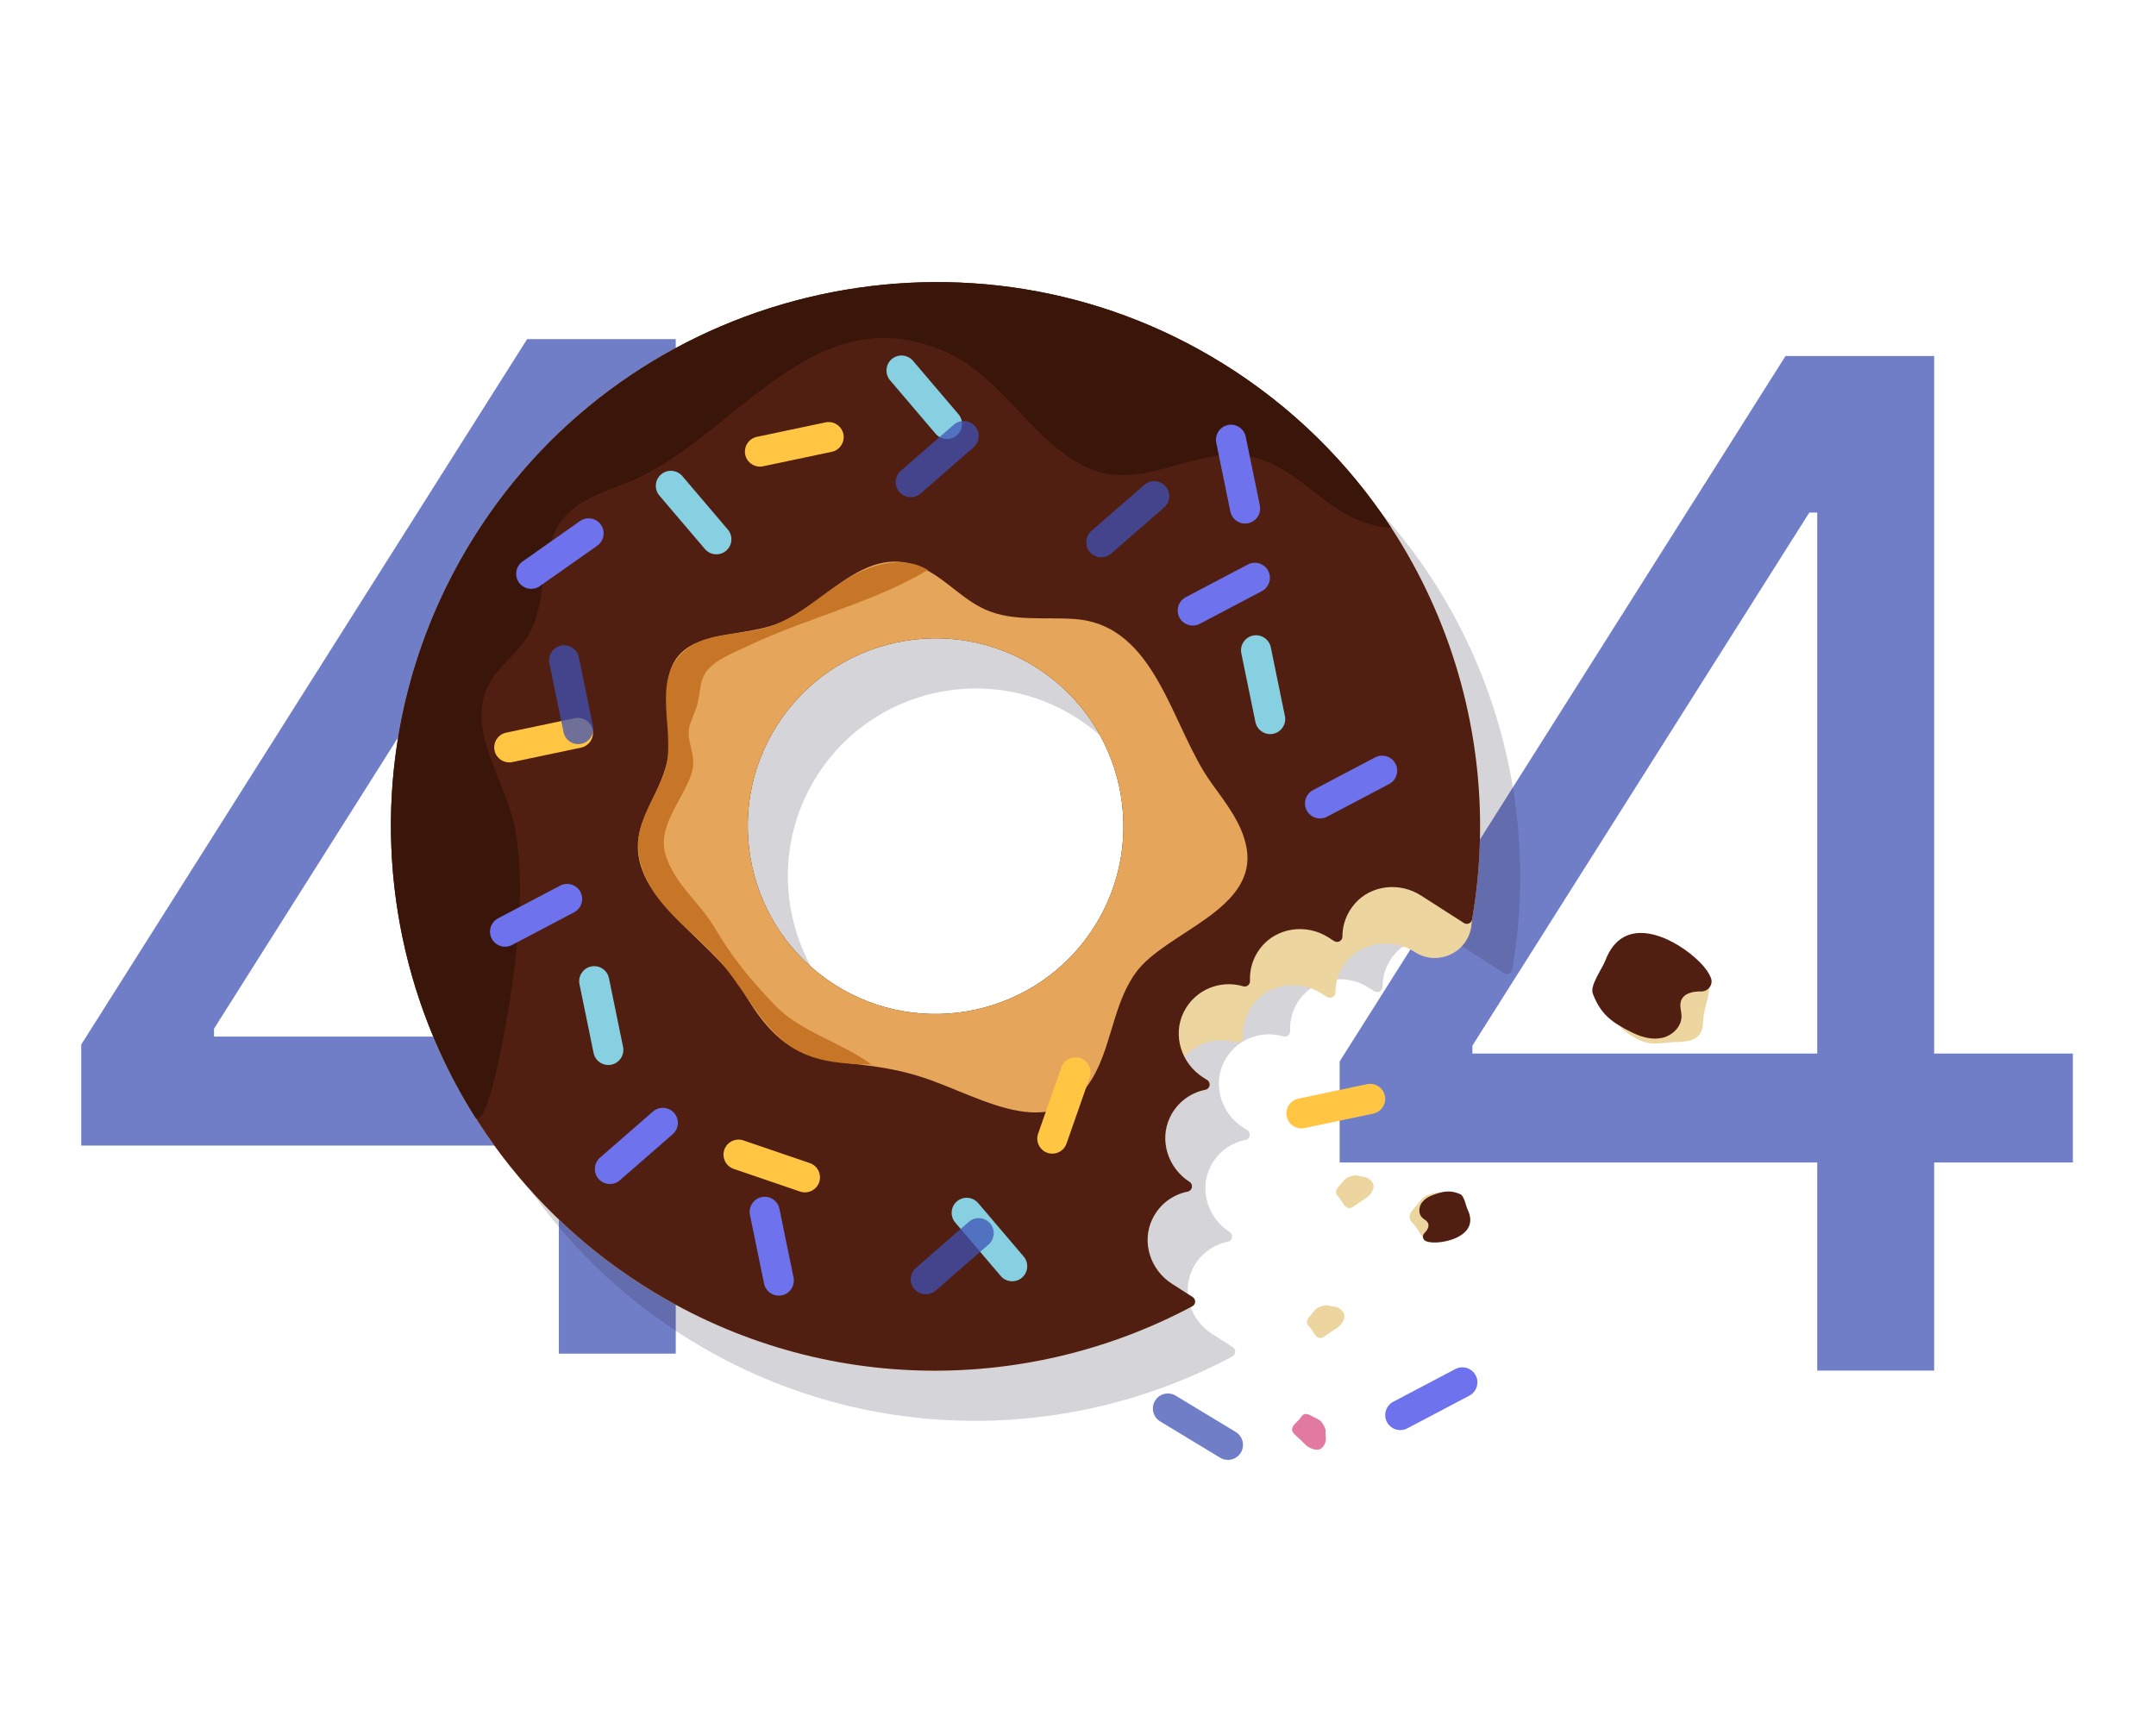 <svg width="430" height="341" viewBox="0 0 430 341" fill="none" xmlns="http://www.w3.org/2000/svg">
<path d="M340.899 196.516C340.987 198.575 339.968 200.89 339.763 202.738C339.633 203.909 339.736 205.183 339.087 206.167C337.764 208.173 334.737 207.707 332.7 207.944C331.107 208.129 329.46 208.31 327.928 207.837C327.02 207.557 326.197 207.058 325.385 206.565C324.728 206.166 324.062 205.76 323.539 205.196C322.845 204.447 322.454 203.475 321.901 202.617C321.49 201.979 320.987 201.403 320.578 200.763C319.62 199.268 319.202 197.435 319.417 195.672C319.541 194.651 319.887 193.629 320.569 192.859C321.149 192.203 321.937 191.765 322.75 191.442C323.865 190.999 325.057 190.75 326.257 190.727C328.433 190.686 330.545 191.379 332.658 191.903C333.68 192.156 334.711 192.371 335.747 192.556C336.59 192.707 337.443 192.839 338.247 193.134C338.827 193.347 339.777 193.715 340.154 194.235C340.655 194.924 340.864 195.7 340.899 196.516Z" fill="#EDD59F"/>
<path d="M320.176 191.579C319.566 193.192 317.07 196.536 317.667 198.153C319.213 202.341 321.568 204.011 325.575 205.974C327.433 206.884 329.558 207.467 331.572 206.995C333.586 206.523 335.39 204.754 335.367 202.685C335.356 201.751 334.993 200.815 335.196 199.903C335.573 198.214 337.407 197.716 339.272 197.753C340.706 197.781 341.755 196.37 341.226 195.036C340.624 193.516 339.273 192.091 338.001 190.97C333.095 186.652 323.679 182.314 320.176 191.579Z" fill="#511F12"/>
<path d="M16.205 228.5V208.342L105.134 67.636H119.758V98.86H109.877L42.686 205.18V206.761H162.444V228.5H16.205ZM111.458 270V222.373V212.986V67.636H134.777V270H111.458Z" fill="#3F51B5" fill-opacity="0.74"/>
<path d="M267.183 231.873V211.716L356.112 71.01H370.736V102.234H360.855L293.664 208.554V210.135H413.422V231.873H267.183ZM362.436 273.374V225.747V216.36V71.01H385.755V273.374H362.436Z" fill="#3F51B5" fill-opacity="0.74"/>
<path opacity="0.2" d="M241.721 266.047C237.43 263.296 235.621 257.76 237.823 253.163C239.259 250.165 241.934 248.27 244.876 247.679C245.819 247.49 246.052 246.254 245.243 245.735C240.952 242.984 239.143 237.448 241.345 232.851C242.781 229.853 245.455 227.958 248.398 227.367C249.341 227.178 249.574 225.942 248.765 225.423L247.937 224.892C243.594 222.107 241.794 216.476 244.095 211.857C246.348 207.334 251.453 205.374 255.953 206.728C256.65 206.938 257.337 206.384 257.304 205.657C257.202 203.431 257.837 201.151 259.295 199.21C262.473 194.977 268.51 194.13 272.965 196.987L274.083 197.704C274.783 198.153 275.734 197.668 275.732 196.837C275.728 194.522 276.521 192.177 278.213 190.241C281.508 186.471 287.186 185.912 291.401 188.614L299.963 194.104C300.607 194.517 301.473 194.142 301.604 193.389C308.938 151.112 290.72 106.604 251.835 82.476C202.161 51.653 136.269 66.083 104.022 114.845C70.534 165.485 85.034 233.559 135.971 266.221C170.267 288.213 212.243 288.463 245.798 270.552C246.517 270.168 246.551 269.145 245.864 268.705L241.721 266.047ZM174.369 206.334C156.973 195.18 151.896 171.953 163.05 154.557C174.204 137.162 197.431 132.084 214.827 143.238C232.223 154.392 237.3 177.619 226.146 195.015C214.992 212.41 191.765 217.488 174.369 206.334Z" fill="#302B44"/>
<path d="M279.622 159.417C276.289 159.917 249.289 170.75 247.122 173.084C244.955 175.417 230.455 198.251 230.455 198.917C230.455 199.584 230.788 212.417 230.955 213.25C231.005 213.502 232.217 214.227 233.96 215.156C234.126 214.436 234.367 213.725 234.709 213.037C236.957 208.523 242.046 206.561 246.54 207.899C247.234 208.106 247.951 207.56 247.918 206.836C247.816 204.611 248.451 202.33 249.908 200.389C253.086 196.156 259.124 195.309 263.58 198.167L264.511 198.764C265.419 199.346 266.345 198.828 266.347 197.976C266.352 195.674 267.146 193.346 268.828 191.421C271.954 187.845 278.016 187.229 282.014 189.793L282.19 189.906C286.896 192.924 293.078 189.82 293.498 184.27C294.029 177.256 293.873 170.232 293.057 163.298C287.422 161.212 281.307 159.164 279.622 159.417Z" fill="#EDD59F"/>
<path d="M233.721 256.047C229.43 253.296 227.621 247.76 229.823 243.163C231.259 240.165 233.934 238.27 236.876 237.679C237.819 237.489 238.052 236.254 237.243 235.735C232.952 232.984 231.143 227.448 233.345 222.851C234.781 219.853 237.456 217.958 240.398 217.367C241.341 217.177 241.574 215.942 240.765 215.423L239.937 214.892C235.594 212.107 233.795 206.476 236.095 201.857C238.348 197.334 243.453 195.374 247.953 196.728C248.65 196.938 249.337 196.384 249.304 195.657C249.202 193.431 249.837 191.151 251.295 189.21C254.473 184.977 260.51 184.13 264.965 186.987L266.083 187.704C266.783 188.153 267.734 187.668 267.732 186.837C267.728 184.522 268.521 182.177 270.213 180.241C273.508 176.471 279.186 175.912 283.401 178.614L291.963 184.104C292.607 184.517 293.473 184.142 293.604 183.389C300.938 141.112 282.72 96.604 243.835 72.476C194.161 41.653 128.269 56.083 96.022 104.845C62.534 155.484 77.034 223.559 127.971 256.22C162.268 278.212 204.243 278.463 237.798 260.552C238.517 260.168 238.551 259.145 237.864 258.705L233.721 256.047ZM166.369 196.333C148.974 185.179 143.896 161.952 155.05 144.556C166.204 127.161 189.431 122.083 206.827 133.237C224.223 144.391 229.3 167.618 218.146 185.014C206.991 202.41 183.764 207.487 166.369 196.333Z" fill="#EDD59F"/>
<path d="M233.721 256.047C229.43 253.296 227.621 247.76 229.823 243.163C231.259 240.165 233.934 238.27 236.876 237.679C237.819 237.489 238.052 236.254 237.243 235.735C232.952 232.984 231.143 227.448 233.345 222.851C234.781 219.853 237.456 217.958 240.398 217.367C241.341 217.177 241.574 215.942 240.765 215.423L239.937 214.892C235.594 212.107 233.795 206.476 236.095 201.857C238.348 197.334 243.453 195.374 247.953 196.728C248.65 196.938 249.337 196.384 249.304 195.657C249.202 193.431 249.837 191.151 251.295 189.21C254.473 184.977 260.51 184.13 264.965 186.987L266.083 187.704C266.783 188.153 267.734 187.668 267.732 186.837C267.728 184.522 268.521 182.177 270.213 180.241C273.508 176.471 279.186 175.912 283.401 178.614L291.963 184.104C292.607 184.517 293.473 184.142 293.604 183.389C300.938 141.112 282.72 96.604 243.835 72.476C194.161 41.653 128.269 56.083 96.022 104.845C62.534 155.484 77.034 223.559 127.971 256.22C162.268 278.212 204.243 278.463 237.798 260.552C238.517 260.168 238.551 259.145 237.864 258.705L233.721 256.047ZM166.369 196.333C148.974 185.179 143.896 161.952 155.05 144.556C166.204 127.161 189.431 122.083 206.827 133.237C224.223 144.391 229.3 167.618 218.146 185.014C206.991 202.41 183.764 207.487 166.369 196.333Z" fill="#511F12"/>
<path d="M170.324 212.204C174.296 212.668 178.757 213.17 184.025 214.894C196.222 218.887 211.631 229.635 219.212 212.454C221.91 206.34 222.628 199.281 226.603 193.899C232.584 185.808 251.014 181.484 248.579 168.907C247.645 164.084 244.413 160.091 241.551 156.098C233.61 145.018 230.667 124.688 214.429 123.48C208.436 123.034 202.122 124.032 196.615 121.626C191.766 119.507 188.241 115.007 183.342 113.008C171.712 108.264 163.856 121.91 153.562 124.911C144.507 127.551 132.742 125.559 133.082 138.714C133.185 142.677 133.959 146.663 133.338 150.579C132.59 155.298 129.897 159.448 128.186 163.908C122.728 178.134 141.811 186.575 148.38 197.982C155.52 210.379 161.793 211.206 170.324 212.204ZM155.05 144.556C166.204 127.161 189.431 122.083 206.827 133.237C224.223 144.391 229.3 167.618 218.146 185.014C206.992 202.409 183.765 207.487 166.369 196.333C148.973 185.179 143.896 161.952 155.05 144.556Z" fill="#E5A55A"/>
<path d="M170.324 212.21C171.496 212.276 172.67 212.312 173.834 212.346C167.742 207.848 159.815 205.948 154.556 200.499C149.323 195.076 146.05 190.939 142.398 184.84C139.363 179.771 134.546 176.383 132.737 170.472C131.42 166.165 134.11 162.16 135.999 158.502C136.912 156.734 138.014 154.798 138.227 152.778C138.538 149.825 136.681 147.478 137.622 144.476C138.058 143.083 138.74 141.773 139.108 140.361C139.623 138.388 139.53 136.214 140.551 134.448C142.118 131.739 146.228 130.259 148.935 128.955C152.868 127.061 156.943 125.485 161.032 123.965C169.194 120.933 177.529 118.156 185.054 113.693C180 110.582 173.326 112.631 168.325 115.827C163.325 119.023 158.882 123.341 153.21 125.084C147.786 126.751 141.428 126.006 136.936 129.474C129.248 135.409 135.215 146.216 132.519 154.004C130.929 158.598 127.723 162.657 127.317 167.631C126.906 172.66 129.605 177.46 132.97 181.22C136.335 184.98 140.422 188.049 143.715 191.872C148.969 197.972 152.395 206.127 159.562 209.795C162.865 211.487 166.586 211.999 170.324 212.21Z" fill="#C67626"/>
<path d="M277.436 105.236C269.034 92.394 257.769 81.121 243.833 72.474C194.159 41.651 128.267 56.081 96.02 104.843C71.581 141.798 72.706 188.035 94.892 223.022C98.033 224.648 102.085 197.2 102.344 195.142C103.586 185.267 104.485 175.08 102.714 165.209C101.153 156.502 92.994 145.827 97.271 136.937C99.156 133.019 103.096 130.47 105.342 126.748C109.568 119.748 107.149 109.869 112.274 103.498C115.882 99.013 122.045 97.756 127.259 95.32C147.261 85.972 162.597 59.015 188.19 70.002C199.478 74.848 205.061 86.785 215.296 92.511C227.173 99.156 237.071 88.935 249.155 91.032C255.451 92.125 260.289 96.973 265.484 100.695C268.954 103.177 273.319 105.194 277.436 105.236Z" fill="#3A1509"/>
<path d="M191.16 82.621L182.085 71.961C181.015 70.705 179.112 70.552 177.856 71.621C176.6 72.691 176.447 74.594 177.517 75.85L186.592 86.51C187.662 87.766 189.565 87.919 190.821 86.85C192.077 85.781 192.23 83.878 191.16 82.621Z" fill="#86D0E2"/>
<path d="M145.16 105.621L136.085 94.961C135.015 93.705 133.112 93.552 131.856 94.621C130.6 95.691 130.447 97.594 131.517 98.85L140.592 109.51C141.662 110.766 143.565 110.919 144.821 109.85C146.077 108.781 146.23 106.878 145.16 105.621Z" fill="#86D0E2"/>
<path d="M204.16 250.621L195.085 239.961C194.015 238.705 192.112 238.552 190.856 239.621C189.6 240.691 189.447 242.594 190.516 243.85L199.591 254.51C200.661 255.766 202.564 255.919 203.82 254.85C205.077 253.781 205.23 251.878 204.16 250.621Z" fill="#86D0E2"/>
<path d="M152.187 93.006L165.886 90.121C167.501 89.781 168.544 88.182 168.204 86.567C167.864 84.952 166.265 83.91 164.65 84.25L150.95 87.135C149.335 87.475 148.293 89.074 148.633 90.689C148.973 92.303 150.572 93.346 152.187 93.006Z" fill="#FFC543"/>
<path d="M260.186 225.006L273.885 222.121C275.5 221.781 276.543 220.182 276.203 218.567C275.863 216.952 274.264 215.91 272.649 216.25L258.949 219.135C257.334 219.475 256.292 221.074 256.632 222.689C256.973 224.303 258.572 225.346 260.186 225.006Z" fill="#FFC543"/>
<path d="M102.187 152.006L115.886 149.121C117.501 148.781 118.544 147.182 118.204 145.567C117.864 143.952 116.265 142.91 114.65 143.25L100.95 146.135C99.335 146.475 98.293 148.074 98.633 149.689C98.973 151.303 100.572 152.346 102.187 152.006Z" fill="#FFC543"/>
<path d="M221.613 110.427L232.169 101.23C233.413 100.146 233.544 98.241 232.46 96.997C231.376 95.753 229.472 95.622 228.227 96.706L217.671 105.903C216.427 106.987 216.296 108.892 217.38 110.136C218.464 111.379 220.369 111.511 221.613 110.427Z" fill="#3F51B5" fill-opacity="0.74"/>
<path d="M183.613 98.427L194.169 89.23C195.413 88.146 195.544 86.241 194.46 84.997C193.376 83.753 191.472 83.622 190.227 84.706L179.671 93.903C178.427 94.987 178.296 96.892 179.38 98.136C180.464 99.379 182.369 99.511 183.613 98.427Z" fill="#3F51B5" fill-opacity="0.74"/>
<path d="M186.613 257.427L197.169 248.23C198.413 247.146 198.544 245.241 197.46 243.997C196.376 242.753 194.472 242.622 193.227 243.706L182.671 252.903C181.427 253.987 181.296 255.892 182.38 257.136C183.464 258.379 185.369 258.511 186.613 257.427Z" fill="#3F51B5" fill-opacity="0.74"/>
<path d="M123.613 235.427L134.169 226.23C135.413 225.146 135.544 223.241 134.46 221.997C133.376 220.753 131.471 220.622 130.227 221.706L119.671 230.903C118.427 231.987 118.296 233.892 119.38 235.136C120.464 236.379 122.369 236.511 123.613 235.427Z" fill="#6E73ED"/>
<path d="M146.326 233.144L159.575 237.667C161.137 238.2 162.85 237.359 163.383 235.797C163.916 234.235 163.075 232.522 161.513 231.989L148.264 227.466C146.702 226.933 144.989 227.774 144.456 229.336C143.923 230.897 144.765 232.611 146.326 233.144Z" fill="#FFC543"/>
<path d="M211.672 212.903L207.047 226.117C206.502 227.674 207.33 229.394 208.888 229.94C210.445 230.485 212.165 229.657 212.711 228.099L217.336 214.885C217.881 213.328 217.053 211.608 215.495 211.062C213.937 210.517 212.217 211.345 211.672 212.903Z" fill="#FFC543"/>
<path d="M102.126 188.484L114.512 181.958C115.972 181.189 116.537 179.365 115.768 177.905C114.999 176.445 113.175 175.88 111.715 176.649L99.329 183.175C97.869 183.944 97.304 185.768 98.073 187.228C98.842 188.688 100.666 189.253 102.126 188.484Z" fill="#6E73ED"/>
<path d="M231.378 283.508L243.355 290.758C244.766 291.612 246.621 291.157 247.475 289.745C248.33 288.333 247.874 286.479 246.462 285.625L234.485 278.375C233.074 277.52 231.219 277.976 230.365 279.388C229.511 280.8 229.967 282.654 231.378 283.508Z" fill="#3F51B5" fill-opacity="0.74"/>
<path d="M115.665 103.937L104.218 111.997C102.869 112.947 102.542 114.828 103.492 116.177C104.442 117.526 106.323 117.853 107.672 116.903L119.119 108.843C120.468 107.893 120.795 106.012 119.845 104.663C118.895 103.314 117.014 102.987 115.665 103.937Z" fill="#6E73ED"/>
<path d="M239.286 124.429L251.672 117.903C253.132 117.134 253.697 115.31 252.928 113.851C252.159 112.391 250.335 111.826 248.875 112.595L236.489 119.121C235.029 119.89 234.464 121.714 235.233 123.174C236.002 124.633 237.826 125.198 239.286 124.429Z" fill="#6E73ED"/>
<path d="M264.672 162.903L277.058 156.377C278.518 155.608 279.083 153.784 278.314 152.324C277.545 150.864 275.721 150.299 274.261 151.068L261.875 157.594C260.415 158.363 259.85 160.187 260.619 161.647C261.388 163.107 263.212 163.672 264.672 162.903Z" fill="#6E73ED"/>
<path d="M280.672 284.903L293.058 278.377C294.518 277.608 295.083 275.784 294.314 274.324C293.545 272.864 291.721 272.299 290.261 273.068L277.875 279.594C276.415 280.363 275.85 282.187 276.619 283.647C277.388 285.107 279.212 285.672 280.672 284.903Z" fill="#6E73ED"/>
<path d="M118.265 144.821L115.452 131.106C115.121 129.49 113.527 128.439 111.91 128.77C110.294 129.102 109.242 130.695 109.574 132.312L112.387 146.026C112.718 147.642 114.312 148.694 115.929 148.362C117.546 148.031 118.597 146.437 118.265 144.821Z" fill="#3F51B5" fill-opacity="0.74"/>
<path d="M256.265 142.821L253.452 129.106C253.12 127.49 251.527 126.439 249.91 126.77C248.294 127.102 247.242 128.695 247.574 130.312L250.387 144.026C250.719 145.642 252.312 146.694 253.929 146.362C255.546 146.031 256.597 144.437 256.265 142.821Z" fill="#86D0E2"/>
<path d="M251.265 100.821L248.452 87.106C248.12 85.49 246.527 84.439 244.91 84.77C243.294 85.102 242.242 86.695 242.574 88.312L245.387 102.026C245.719 103.642 247.312 104.694 248.929 104.362C250.546 104.031 251.597 102.437 251.265 100.821Z" fill="#6E73ED"/>
<path d="M158.265 254.821L155.452 241.107C155.121 239.491 153.527 238.439 151.91 238.771C150.294 239.103 149.242 240.696 149.574 242.313L152.387 256.027C152.718 257.643 154.312 258.695 155.929 258.363C157.546 258.031 158.597 256.437 158.265 254.821Z" fill="#6E73ED"/>
<path d="M124.265 208.821L121.452 195.107C121.121 193.491 119.527 192.44 117.91 192.771C116.294 193.103 115.242 194.696 115.574 196.313L118.387 210.027C118.718 211.643 120.312 212.695 121.929 212.363C123.546 212.031 124.597 210.437 124.265 208.821Z" fill="#86D0E2"/>
<path d="M283.979 246.94C283.223 246.275 282.751 245.134 282.168 244.437C281.799 243.996 281.315 243.601 281.187 243.04C280.926 241.895 282.114 240.985 282.718 240.187C283.191 239.563 283.684 238.92 284.369 238.54C284.775 238.314 285.228 238.193 285.677 238.073C286.04 237.976 286.408 237.878 286.784 237.885C287.283 237.893 287.758 238.084 288.247 238.179C288.611 238.249 288.984 238.267 289.348 238.339C290.199 238.506 290.987 238.978 291.536 239.65C291.854 240.039 292.097 240.506 292.139 241.007C292.174 241.433 292.063 241.859 291.902 242.255C291.682 242.798 291.366 243.303 290.969 243.733C290.248 244.515 289.29 245.025 288.391 245.594C287.956 245.869 287.532 246.16 287.117 246.463C286.779 246.71 286.444 246.966 286.068 247.149C285.797 247.282 285.346 247.492 285.035 247.45C284.623 247.392 284.279 247.204 283.979 246.94Z" fill="#EDD59F"/>
<path d="M292.723 241.299C292.36 240.539 292.024 238.528 291.252 238.193C289.252 237.323 287.868 237.589 285.821 238.34C284.872 238.688 283.949 239.24 283.434 240.11C282.919 240.98 282.934 242.214 283.672 242.905C284.005 243.217 284.458 243.405 284.711 243.785C285.179 244.489 284.735 245.304 284.092 245.949C283.598 246.445 283.741 247.292 284.39 247.557C285.13 247.858 286.089 247.863 286.914 247.793C290.095 247.521 294.807 245.665 292.723 241.299Z" fill="#511F12"/>
<path d="M268.345 240.635C267.835 240.187 267.521 239.412 267.129 238.941C266.881 238.643 266.554 238.377 266.471 237.996C266.302 237.217 267.117 236.588 267.535 236.04C267.862 235.611 268.202 235.169 268.671 234.905C268.949 234.748 269.259 234.662 269.566 234.577C269.814 234.508 270.065 234.439 270.321 234.441C270.661 234.443 270.983 234.57 271.316 234.631C271.564 234.677 271.818 234.686 272.065 234.732C272.644 234.84 273.177 235.156 273.546 235.61C273.76 235.873 273.922 236.19 273.947 236.531C273.968 236.821 273.889 237.113 273.776 237.384C273.622 237.756 273.404 238.102 273.13 238.399C272.633 238.937 271.977 239.292 271.36 239.686C271.062 239.877 270.771 240.078 270.486 240.288C270.254 240.459 270.024 240.636 269.767 240.764C269.581 240.856 269.273 241.003 269.061 240.976C268.78 240.938 268.547 240.812 268.345 240.635Z" fill="#EDD59F"/>
<path d="M257.871 284.526C258.196 283.93 258.883 283.454 259.257 282.969C259.494 282.661 259.681 282.284 260.035 282.12C260.758 281.784 261.55 282.442 262.177 282.729C262.667 282.954 263.173 283.189 263.534 283.589C263.748 283.826 263.9 284.109 264.05 284.39C264.171 284.617 264.294 284.847 264.349 285.097C264.421 285.429 264.369 285.771 264.382 286.109C264.392 286.36 264.438 286.61 264.448 286.862C264.469 287.45 264.278 288.04 263.916 288.5C263.706 288.767 263.433 288.994 263.105 289.093C262.826 289.177 262.525 289.164 262.236 289.113C261.839 289.044 261.453 288.907 261.104 288.705C260.47 288.338 259.98 287.776 259.46 287.261C259.209 287.012 258.948 286.772 258.681 286.54C258.464 286.351 258.241 286.165 258.059 285.942C257.928 285.781 257.717 285.512 257.697 285.3C257.67 285.017 257.742 284.762 257.871 284.526Z" fill="#E279A1"/>
<path d="M262.545 266.543C262.035 266.095 261.721 265.32 261.329 264.849C261.081 264.551 260.754 264.285 260.671 263.904C260.502 263.125 261.317 262.496 261.735 261.947C262.062 261.518 262.402 261.076 262.871 260.812C263.149 260.655 263.459 260.569 263.766 260.484C264.014 260.415 264.265 260.346 264.521 260.348C264.861 260.35 265.183 260.477 265.516 260.538C265.764 260.584 266.017 260.593 266.265 260.639C266.843 260.747 267.377 261.063 267.746 261.517C267.96 261.78 268.122 262.097 268.147 262.438C268.168 262.728 268.089 263.02 267.976 263.291C267.822 263.663 267.604 264.009 267.33 264.306C266.833 264.844 266.177 265.199 265.56 265.593C265.262 265.783 264.971 265.985 264.686 266.195C264.454 266.366 264.224 266.543 263.967 266.671C263.781 266.763 263.473 266.91 263.261 266.883C262.981 266.847 262.748 266.721 262.545 266.543Z" fill="#EDD59F"/>
</svg>
